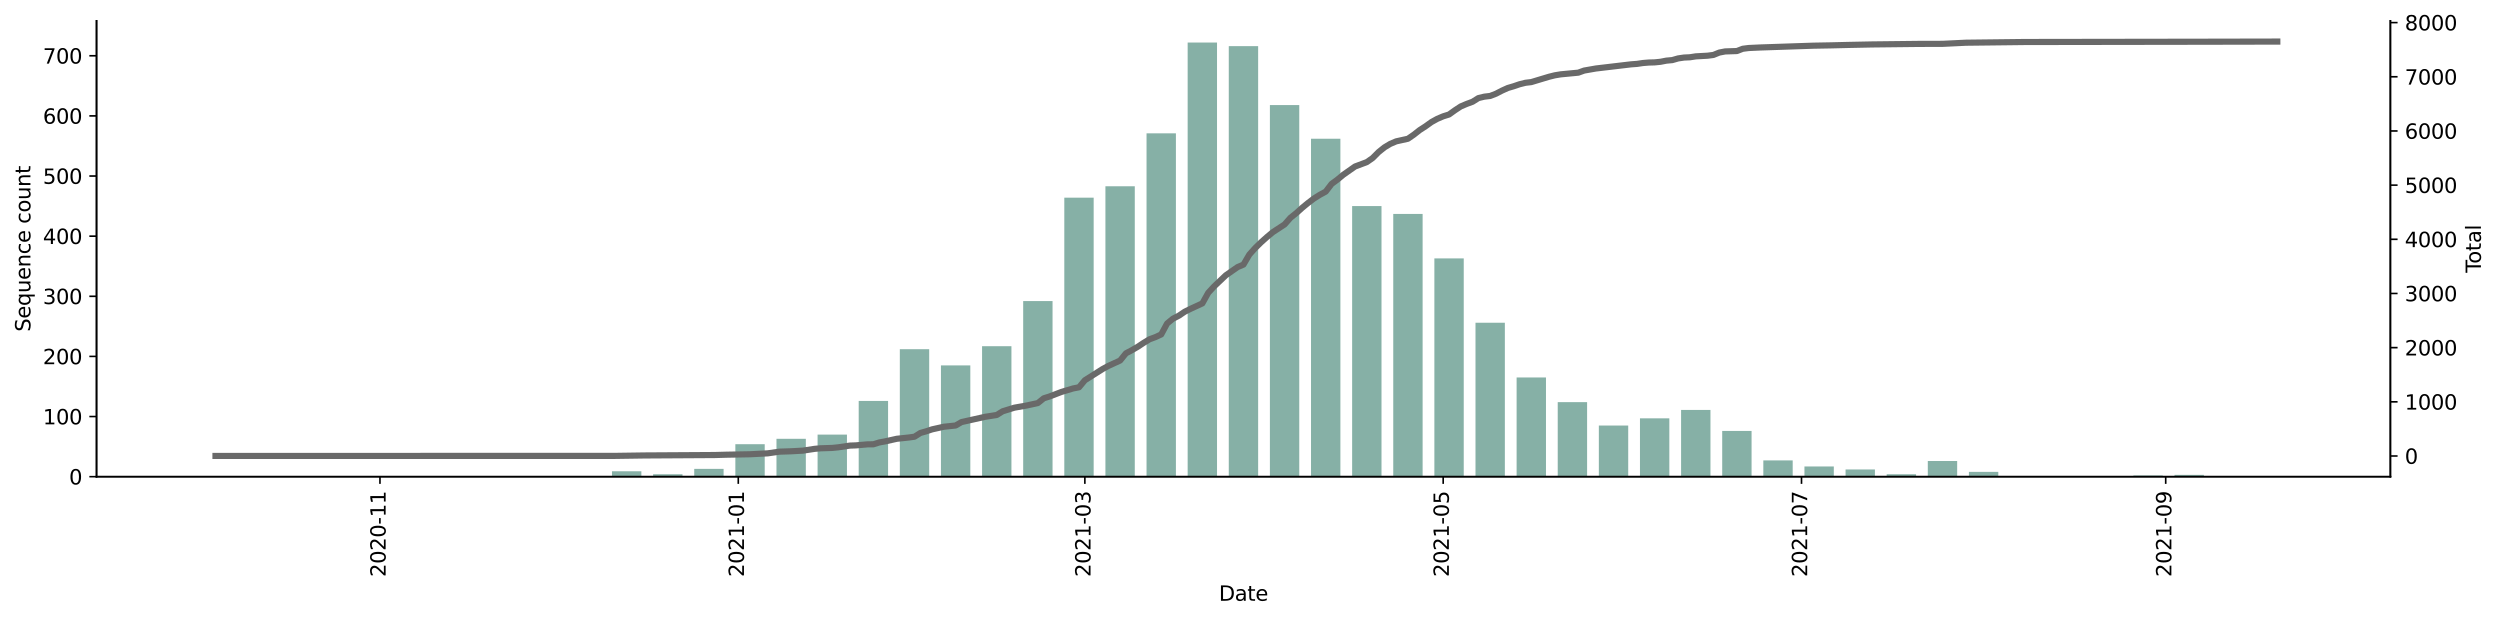 <?xml version="1.0" encoding="utf-8" standalone="no"?>
<!DOCTYPE svg PUBLIC "-//W3C//DTD SVG 1.1//EN"
  "http://www.w3.org/Graphics/SVG/1.1/DTD/svg11.dtd">
<svg height="301.565pt" version="1.1" viewBox="0 0 1216.294 301.565" width="1216.294pt" xmlns="http://www.w3.org/2000/svg" xmlns:xlink="http://www.w3.org/1999/xlink">
 <defs>
  <style type="text/css">*{stroke-linecap:butt;stroke-linejoin:round;}</style>
 </defs>
 <g id="figure_1">
  <g id="patch_1">
   <path d="M 0 301.565 
L 1216.294 301.565 
L 1216.294 0 
L 0 0 
z
" style="fill:#ffffff;"/>
  </g>
  <g id="axes_1">
   <g id="patch_2">
    <path d="M 46.966 231.904 
L 1162.966 231.904 
L 1162.966 10.144 
L 46.966 10.144 
z
" style="fill:#ffffff;"/>
   </g>
   <g id="patch_3">
    <path clip-path="url(#p1c024d4b61)" d="M 97.693 231.904 
L 111.982 231.904 
L 111.982 231.611 
L 97.693 231.611 
z
" style="fill:#86b0a6;"/>
   </g>
   <g id="patch_4">
    <path clip-path="url(#p1c024d4b61)" d="M 277.739 231.904 
L 292.028 231.904 
L 292.028 231.611 
L 277.739 231.611 
z
" style="fill:#86b0a6;"/>
   </g>
   <g id="patch_5">
    <path clip-path="url(#p1c024d4b61)" d="M 297.744 231.904 
L 312.033 231.904 
L 312.033 229.271 
L 297.744 229.271 
z
" style="fill:#86b0a6;"/>
   </g>
   <g id="patch_6">
    <path clip-path="url(#p1c024d4b61)" d="M 317.749 231.904 
L 332.039 231.904 
L 332.039 230.734 
L 317.749 230.734 
z
" style="fill:#86b0a6;"/>
   </g>
   <g id="patch_7">
    <path clip-path="url(#p1c024d4b61)" d="M 337.754 231.904 
L 352.044 231.904 
L 352.044 228.101 
L 337.754 228.101 
z
" style="fill:#86b0a6;"/>
   </g>
   <g id="patch_8">
    <path clip-path="url(#p1c024d4b61)" d="M 357.759 231.904 
L 372.049 231.904 
L 372.049 216.108 
L 357.759 216.108 
z
" style="fill:#86b0a6;"/>
   </g>
   <g id="patch_9">
    <path clip-path="url(#p1c024d4b61)" d="M 377.765 231.904 
L 392.054 231.904 
L 392.054 213.475 
L 377.765 213.475 
z
" style="fill:#86b0a6;"/>
   </g>
   <g id="patch_10">
    <path clip-path="url(#p1c024d4b61)" d="M 397.77 231.904 
L 412.059 231.904 
L 412.059 211.428 
L 397.77 211.428 
z
" style="fill:#86b0a6;"/>
   </g>
   <g id="patch_11">
    <path clip-path="url(#p1c024d4b61)" d="M 417.775 231.904 
L 432.064 231.904 
L 432.064 195.046 
L 417.775 195.046 
z
" style="fill:#86b0a6;"/>
   </g>
   <g id="patch_12">
    <path clip-path="url(#p1c024d4b61)" d="M 437.78 231.904 
L 452.069 231.904 
L 452.069 169.89 
L 437.78 169.89 
z
" style="fill:#86b0a6;"/>
   </g>
   <g id="patch_13">
    <path clip-path="url(#p1c024d4b61)" d="M 457.785 231.904 
L 472.074 231.904 
L 472.074 177.788 
L 457.785 177.788 
z
" style="fill:#86b0a6;"/>
   </g>
   <g id="patch_14">
    <path clip-path="url(#p1c024d4b61)" d="M 477.79 231.904 
L 492.08 231.904 
L 492.08 168.427 
L 477.79 168.427 
z
" style="fill:#86b0a6;"/>
   </g>
   <g id="patch_15">
    <path clip-path="url(#p1c024d4b61)" d="M 497.795 231.904 
L 512.085 231.904 
L 512.085 146.488 
L 497.795 146.488 
z
" style="fill:#86b0a6;"/>
   </g>
   <g id="patch_16">
    <path clip-path="url(#p1c024d4b61)" d="M 517.8 231.904 
L 532.09 231.904 
L 532.09 96.174 
L 517.8 96.174 
z
" style="fill:#86b0a6;"/>
   </g>
   <g id="patch_17">
    <path clip-path="url(#p1c024d4b61)" d="M 537.806 231.904 
L 552.095 231.904 
L 552.095 90.616 
L 537.806 90.616 
z
" style="fill:#86b0a6;"/>
   </g>
   <g id="patch_18">
    <path clip-path="url(#p1c024d4b61)" d="M 557.811 231.904 
L 572.1 231.904 
L 572.1 64.875 
L 557.811 64.875 
z
" style="fill:#86b0a6;"/>
   </g>
   <g id="patch_19">
    <path clip-path="url(#p1c024d4b61)" d="M 577.816 231.904 
L 592.105 231.904 
L 592.105 20.704 
L 577.816 20.704 
z
" style="fill:#86b0a6;"/>
   </g>
   <g id="patch_20">
    <path clip-path="url(#p1c024d4b61)" d="M 597.821 231.904 
L 612.11 231.904 
L 612.11 22.459 
L 597.821 22.459 
z
" style="fill:#86b0a6;"/>
   </g>
   <g id="patch_21">
    <path clip-path="url(#p1c024d4b61)" d="M 617.826 231.904 
L 632.115 231.904 
L 632.115 51.126 
L 617.826 51.126 
z
" style="fill:#86b0a6;"/>
   </g>
   <g id="patch_22">
    <path clip-path="url(#p1c024d4b61)" d="M 637.831 231.904 
L 652.121 231.904 
L 652.121 67.507 
L 637.831 67.507 
z
" style="fill:#86b0a6;"/>
   </g>
   <g id="patch_23">
    <path clip-path="url(#p1c024d4b61)" d="M 657.836 231.904 
L 672.126 231.904 
L 672.126 100.27 
L 657.836 100.27 
z
" style="fill:#86b0a6;"/>
   </g>
   <g id="patch_24">
    <path clip-path="url(#p1c024d4b61)" d="M 677.841 231.904 
L 692.131 231.904 
L 692.131 104.072 
L 677.841 104.072 
z
" style="fill:#86b0a6;"/>
   </g>
   <g id="patch_25">
    <path clip-path="url(#p1c024d4b61)" d="M 697.847 231.904 
L 712.136 231.904 
L 712.136 125.719 
L 697.847 125.719 
z
" style="fill:#86b0a6;"/>
   </g>
   <g id="patch_26">
    <path clip-path="url(#p1c024d4b61)" d="M 717.852 231.904 
L 732.141 231.904 
L 732.141 157.019 
L 717.852 157.019 
z
" style="fill:#86b0a6;"/>
   </g>
   <g id="patch_27">
    <path clip-path="url(#p1c024d4b61)" d="M 737.857 231.904 
L 752.146 231.904 
L 752.146 183.638 
L 737.857 183.638 
z
" style="fill:#86b0a6;"/>
   </g>
   <g id="patch_28">
    <path clip-path="url(#p1c024d4b61)" d="M 757.862 231.904 
L 772.151 231.904 
L 772.151 195.631 
L 757.862 195.631 
z
" style="fill:#86b0a6;"/>
   </g>
   <g id="patch_29">
    <path clip-path="url(#p1c024d4b61)" d="M 777.867 231.904 
L 792.156 231.904 
L 792.156 207.04 
L 777.867 207.04 
z
" style="fill:#86b0a6;"/>
   </g>
   <g id="patch_30">
    <path clip-path="url(#p1c024d4b61)" d="M 797.872 231.904 
L 812.162 231.904 
L 812.162 203.529 
L 797.872 203.529 
z
" style="fill:#86b0a6;"/>
   </g>
   <g id="patch_31">
    <path clip-path="url(#p1c024d4b61)" d="M 817.877 231.904 
L 832.167 231.904 
L 832.167 199.434 
L 817.877 199.434 
z
" style="fill:#86b0a6;"/>
   </g>
   <g id="patch_32">
    <path clip-path="url(#p1c024d4b61)" d="M 837.882 231.904 
L 852.172 231.904 
L 852.172 209.672 
L 837.882 209.672 
z
" style="fill:#86b0a6;"/>
   </g>
   <g id="patch_33">
    <path clip-path="url(#p1c024d4b61)" d="M 857.888 231.904 
L 872.177 231.904 
L 872.177 224.006 
L 857.888 224.006 
z
" style="fill:#86b0a6;"/>
   </g>
   <g id="patch_34">
    <path clip-path="url(#p1c024d4b61)" d="M 877.893 231.904 
L 892.182 231.904 
L 892.182 226.931 
L 877.893 226.931 
z
" style="fill:#86b0a6;"/>
   </g>
   <g id="patch_35">
    <path clip-path="url(#p1c024d4b61)" d="M 897.898 231.904 
L 912.187 231.904 
L 912.187 228.394 
L 897.898 228.394 
z
" style="fill:#86b0a6;"/>
   </g>
   <g id="patch_36">
    <path clip-path="url(#p1c024d4b61)" d="M 917.903 231.904 
L 932.192 231.904 
L 932.192 230.734 
L 917.903 230.734 
z
" style="fill:#86b0a6;"/>
   </g>
   <g id="patch_37">
    <path clip-path="url(#p1c024d4b61)" d="M 937.908 231.904 
L 952.197 231.904 
L 952.197 224.298 
L 937.908 224.298 
z
" style="fill:#86b0a6;"/>
   </g>
   <g id="patch_38">
    <path clip-path="url(#p1c024d4b61)" d="M 957.913 231.904 
L 972.203 231.904 
L 972.203 229.564 
L 957.913 229.564 
z
" style="fill:#86b0a6;"/>
   </g>
   <g id="patch_39">
    <path clip-path="url(#p1c024d4b61)" d="M 977.918 231.904 
L 992.208 231.904 
L 992.208 231.611 
L 977.918 231.611 
z
" style="fill:#86b0a6;"/>
   </g>
   <g id="patch_40">
    <path clip-path="url(#p1c024d4b61)" d="M 1017.928 231.904 
L 1032.218 231.904 
L 1032.218 231.611 
L 1017.928 231.611 
z
" style="fill:#86b0a6;"/>
   </g>
   <g id="patch_41">
    <path clip-path="url(#p1c024d4b61)" d="M 1037.934 231.904 
L 1052.223 231.904 
L 1052.223 231.319 
L 1037.934 231.319 
z
" style="fill:#86b0a6;"/>
   </g>
   <g id="patch_42">
    <path clip-path="url(#p1c024d4b61)" d="M 1057.939 231.904 
L 1072.228 231.904 
L 1072.228 231.026 
L 1057.939 231.026 
z
" style="fill:#86b0a6;"/>
   </g>
   <g id="patch_43">
    <path clip-path="url(#p1c024d4b61)" d="M 1077.944 231.904 
L 1092.233 231.904 
L 1092.233 231.611 
L 1077.944 231.611 
z
" style="fill:#86b0a6;"/>
   </g>
   <g id="patch_44">
    <path clip-path="url(#p1c024d4b61)" d="M 1097.949 231.904 
L 1112.238 231.904 
L 1112.238 231.611 
L 1097.949 231.611 
z
" style="fill:#86b0a6;"/>
   </g>
   <g id="matplotlib.axis_1">
    <g id="xtick_1">
     <g id="line2d_1">
      <defs>
       <path d="M 0 0 
L 0 3.5 
" id="mcf0c56f269" style="stroke:#000000;stroke-width:0.8;"/>
      </defs>
      <g>
       <use style="stroke:#000000;stroke-width:0.8;" x="184.858" xlink:href="#mcf0c56f269" y="231.904"/>
      </g>
     </g>
     <g id="text_1">
      <!-- 2020-11 -->
      <g transform="translate(187.617 280.687)rotate(-90)scale(0.1 -0.1)">
       <defs>
        <path d="M 1228 531 
L 3431 531 
L 3431 0 
L 469 0 
L 469 531 
Q 828 903 1448 1529 
Q 2069 2156 2228 2338 
Q 2531 2678 2651 2914 
Q 2772 3150 2772 3378 
Q 2772 3750 2511 3984 
Q 2250 4219 1831 4219 
Q 1534 4219 1204 4116 
Q 875 4013 500 3803 
L 500 4441 
Q 881 4594 1212 4672 
Q 1544 4750 1819 4750 
Q 2544 4750 2975 4387 
Q 3406 4025 3406 3419 
Q 3406 3131 3298 2873 
Q 3191 2616 2906 2266 
Q 2828 2175 2409 1742 
Q 1991 1309 1228 531 
z
" id="DejaVuSans-32" transform="scale(0.016)"/>
        <path d="M 2034 4250 
Q 1547 4250 1301 3770 
Q 1056 3291 1056 2328 
Q 1056 1369 1301 889 
Q 1547 409 2034 409 
Q 2525 409 2770 889 
Q 3016 1369 3016 2328 
Q 3016 3291 2770 3770 
Q 2525 4250 2034 4250 
z
M 2034 4750 
Q 2819 4750 3233 4129 
Q 3647 3509 3647 2328 
Q 3647 1150 3233 529 
Q 2819 -91 2034 -91 
Q 1250 -91 836 529 
Q 422 1150 422 2328 
Q 422 3509 836 4129 
Q 1250 4750 2034 4750 
z
" id="DejaVuSans-30" transform="scale(0.016)"/>
        <path d="M 313 2009 
L 1997 2009 
L 1997 1497 
L 313 1497 
L 313 2009 
z
" id="DejaVuSans-2d" transform="scale(0.016)"/>
        <path d="M 794 531 
L 1825 531 
L 1825 4091 
L 703 3866 
L 703 4441 
L 1819 4666 
L 2450 4666 
L 2450 531 
L 3481 531 
L 3481 0 
L 794 0 
L 794 531 
z
" id="DejaVuSans-31" transform="scale(0.016)"/>
       </defs>
       <use xlink:href="#DejaVuSans-32"/>
       <use x="63.623" xlink:href="#DejaVuSans-30"/>
       <use x="127.246" xlink:href="#DejaVuSans-32"/>
       <use x="190.869" xlink:href="#DejaVuSans-30"/>
       <use x="254.492" xlink:href="#DejaVuSans-2d"/>
       <use x="290.576" xlink:href="#DejaVuSans-31"/>
       <use x="354.199" xlink:href="#DejaVuSans-31"/>
      </g>
     </g>
    </g>
    <g id="xtick_2">
     <g id="line2d_2">
      <g>
       <use style="stroke:#000000;stroke-width:0.8;" x="359.188" xlink:href="#mcf0c56f269" y="231.904"/>
      </g>
     </g>
     <g id="text_2">
      <!-- 2021-01 -->
      <g transform="translate(361.948 280.687)rotate(-90)scale(0.1 -0.1)">
       <use xlink:href="#DejaVuSans-32"/>
       <use x="63.623" xlink:href="#DejaVuSans-30"/>
       <use x="127.246" xlink:href="#DejaVuSans-32"/>
       <use x="190.869" xlink:href="#DejaVuSans-31"/>
       <use x="254.492" xlink:href="#DejaVuSans-2d"/>
       <use x="290.576" xlink:href="#DejaVuSans-30"/>
       <use x="354.199" xlink:href="#DejaVuSans-31"/>
      </g>
     </g>
    </g>
    <g id="xtick_3">
     <g id="line2d_3">
      <g>
       <use style="stroke:#000000;stroke-width:0.8;" x="527.803" xlink:href="#mcf0c56f269" y="231.904"/>
      </g>
     </g>
     <g id="text_3">
      <!-- 2021-03 -->
      <g transform="translate(530.562 280.687)rotate(-90)scale(0.1 -0.1)">
       <defs>
        <path d="M 2597 2516 
Q 3050 2419 3304 2112 
Q 3559 1806 3559 1356 
Q 3559 666 3084 287 
Q 2609 -91 1734 -91 
Q 1441 -91 1130 -33 
Q 819 25 488 141 
L 488 750 
Q 750 597 1062 519 
Q 1375 441 1716 441 
Q 2309 441 2620 675 
Q 2931 909 2931 1356 
Q 2931 1769 2642 2001 
Q 2353 2234 1838 2234 
L 1294 2234 
L 1294 2753 
L 1863 2753 
Q 2328 2753 2575 2939 
Q 2822 3125 2822 3475 
Q 2822 3834 2567 4026 
Q 2313 4219 1838 4219 
Q 1578 4219 1281 4162 
Q 984 4106 628 3988 
L 628 4550 
Q 988 4650 1302 4700 
Q 1616 4750 1894 4750 
Q 2613 4750 3031 4423 
Q 3450 4097 3450 3541 
Q 3450 3153 3228 2886 
Q 3006 2619 2597 2516 
z
" id="DejaVuSans-33" transform="scale(0.016)"/>
       </defs>
       <use xlink:href="#DejaVuSans-32"/>
       <use x="63.623" xlink:href="#DejaVuSans-30"/>
       <use x="127.246" xlink:href="#DejaVuSans-32"/>
       <use x="190.869" xlink:href="#DejaVuSans-31"/>
       <use x="254.492" xlink:href="#DejaVuSans-2d"/>
       <use x="290.576" xlink:href="#DejaVuSans-30"/>
       <use x="354.199" xlink:href="#DejaVuSans-33"/>
      </g>
     </g>
    </g>
    <g id="xtick_4">
     <g id="line2d_4">
      <g>
       <use style="stroke:#000000;stroke-width:0.8;" x="702.133" xlink:href="#mcf0c56f269" y="231.904"/>
      </g>
     </g>
     <g id="text_4">
      <!-- 2021-05 -->
      <g transform="translate(704.893 280.687)rotate(-90)scale(0.1 -0.1)">
       <defs>
        <path d="M 691 4666 
L 3169 4666 
L 3169 4134 
L 1269 4134 
L 1269 2991 
Q 1406 3038 1543 3061 
Q 1681 3084 1819 3084 
Q 2600 3084 3056 2656 
Q 3513 2228 3513 1497 
Q 3513 744 3044 326 
Q 2575 -91 1722 -91 
Q 1428 -91 1123 -41 
Q 819 9 494 109 
L 494 744 
Q 775 591 1075 516 
Q 1375 441 1709 441 
Q 2250 441 2565 725 
Q 2881 1009 2881 1497 
Q 2881 1984 2565 2268 
Q 2250 2553 1709 2553 
Q 1456 2553 1204 2497 
Q 953 2441 691 2322 
L 691 4666 
z
" id="DejaVuSans-35" transform="scale(0.016)"/>
       </defs>
       <use xlink:href="#DejaVuSans-32"/>
       <use x="63.623" xlink:href="#DejaVuSans-30"/>
       <use x="127.246" xlink:href="#DejaVuSans-32"/>
       <use x="190.869" xlink:href="#DejaVuSans-31"/>
       <use x="254.492" xlink:href="#DejaVuSans-2d"/>
       <use x="290.576" xlink:href="#DejaVuSans-30"/>
       <use x="354.199" xlink:href="#DejaVuSans-35"/>
      </g>
     </g>
    </g>
    <g id="xtick_5">
     <g id="line2d_5">
      <g>
       <use style="stroke:#000000;stroke-width:0.8;" x="876.464" xlink:href="#mcf0c56f269" y="231.904"/>
      </g>
     </g>
     <g id="text_5">
      <!-- 2021-07 -->
      <g transform="translate(879.223 280.687)rotate(-90)scale(0.1 -0.1)">
       <defs>
        <path d="M 525 4666 
L 3525 4666 
L 3525 4397 
L 1831 0 
L 1172 0 
L 2766 4134 
L 525 4134 
L 525 4666 
z
" id="DejaVuSans-37" transform="scale(0.016)"/>
       </defs>
       <use xlink:href="#DejaVuSans-32"/>
       <use x="63.623" xlink:href="#DejaVuSans-30"/>
       <use x="127.246" xlink:href="#DejaVuSans-32"/>
       <use x="190.869" xlink:href="#DejaVuSans-31"/>
       <use x="254.492" xlink:href="#DejaVuSans-2d"/>
       <use x="290.576" xlink:href="#DejaVuSans-30"/>
       <use x="354.199" xlink:href="#DejaVuSans-37"/>
      </g>
     </g>
    </g>
    <g id="xtick_6">
     <g id="line2d_6">
      <g>
       <use style="stroke:#000000;stroke-width:0.8;" x="1053.652" xlink:href="#mcf0c56f269" y="231.904"/>
      </g>
     </g>
     <g id="text_6">
      <!-- 2021-09 -->
      <g transform="translate(1056.411 280.687)rotate(-90)scale(0.1 -0.1)">
       <defs>
        <path d="M 703 97 
L 703 672 
Q 941 559 1184 500 
Q 1428 441 1663 441 
Q 2288 441 2617 861 
Q 2947 1281 2994 2138 
Q 2813 1869 2534 1725 
Q 2256 1581 1919 1581 
Q 1219 1581 811 2004 
Q 403 2428 403 3163 
Q 403 3881 828 4315 
Q 1253 4750 1959 4750 
Q 2769 4750 3195 4129 
Q 3622 3509 3622 2328 
Q 3622 1225 3098 567 
Q 2575 -91 1691 -91 
Q 1453 -91 1209 -44 
Q 966 3 703 97 
z
M 1959 2075 
Q 2384 2075 2632 2365 
Q 2881 2656 2881 3163 
Q 2881 3666 2632 3958 
Q 2384 4250 1959 4250 
Q 1534 4250 1286 3958 
Q 1038 3666 1038 3163 
Q 1038 2656 1286 2365 
Q 1534 2075 1959 2075 
z
" id="DejaVuSans-39" transform="scale(0.016)"/>
       </defs>
       <use xlink:href="#DejaVuSans-32"/>
       <use x="63.623" xlink:href="#DejaVuSans-30"/>
       <use x="127.246" xlink:href="#DejaVuSans-32"/>
       <use x="190.869" xlink:href="#DejaVuSans-31"/>
       <use x="254.492" xlink:href="#DejaVuSans-2d"/>
       <use x="290.576" xlink:href="#DejaVuSans-30"/>
       <use x="354.199" xlink:href="#DejaVuSans-39"/>
      </g>
     </g>
    </g>
    <g id="text_7">
     <!-- Date -->
     <g transform="translate(593.015 292.285)scale(0.1 -0.1)">
      <defs>
       <path d="M 1259 4147 
L 1259 519 
L 2022 519 
Q 2988 519 3436 956 
Q 3884 1394 3884 2338 
Q 3884 3275 3436 3711 
Q 2988 4147 2022 4147 
L 1259 4147 
z
M 628 4666 
L 1925 4666 
Q 3281 4666 3915 4102 
Q 4550 3538 4550 2338 
Q 4550 1131 3912 565 
Q 3275 0 1925 0 
L 628 0 
L 628 4666 
z
" id="DejaVuSans-44" transform="scale(0.016)"/>
       <path d="M 2194 1759 
Q 1497 1759 1228 1600 
Q 959 1441 959 1056 
Q 959 750 1161 570 
Q 1363 391 1709 391 
Q 2188 391 2477 730 
Q 2766 1069 2766 1631 
L 2766 1759 
L 2194 1759 
z
M 3341 1997 
L 3341 0 
L 2766 0 
L 2766 531 
Q 2569 213 2275 61 
Q 1981 -91 1556 -91 
Q 1019 -91 701 211 
Q 384 513 384 1019 
Q 384 1609 779 1909 
Q 1175 2209 1959 2209 
L 2766 2209 
L 2766 2266 
Q 2766 2663 2505 2880 
Q 2244 3097 1772 3097 
Q 1472 3097 1187 3025 
Q 903 2953 641 2809 
L 641 3341 
Q 956 3463 1253 3523 
Q 1550 3584 1831 3584 
Q 2591 3584 2966 3190 
Q 3341 2797 3341 1997 
z
" id="DejaVuSans-61" transform="scale(0.016)"/>
       <path d="M 1172 4494 
L 1172 3500 
L 2356 3500 
L 2356 3053 
L 1172 3053 
L 1172 1153 
Q 1172 725 1289 603 
Q 1406 481 1766 481 
L 2356 481 
L 2356 0 
L 1766 0 
Q 1100 0 847 248 
Q 594 497 594 1153 
L 594 3053 
L 172 3053 
L 172 3500 
L 594 3500 
L 594 4494 
L 1172 4494 
z
" id="DejaVuSans-74" transform="scale(0.016)"/>
       <path d="M 3597 1894 
L 3597 1613 
L 953 1613 
Q 991 1019 1311 708 
Q 1631 397 2203 397 
Q 2534 397 2845 478 
Q 3156 559 3463 722 
L 3463 178 
Q 3153 47 2828 -22 
Q 2503 -91 2169 -91 
Q 1331 -91 842 396 
Q 353 884 353 1716 
Q 353 2575 817 3079 
Q 1281 3584 2069 3584 
Q 2775 3584 3186 3129 
Q 3597 2675 3597 1894 
z
M 3022 2063 
Q 3016 2534 2758 2815 
Q 2500 3097 2075 3097 
Q 1594 3097 1305 2825 
Q 1016 2553 972 2059 
L 3022 2063 
z
" id="DejaVuSans-65" transform="scale(0.016)"/>
      </defs>
      <use xlink:href="#DejaVuSans-44"/>
      <use x="77.002" xlink:href="#DejaVuSans-61"/>
      <use x="138.281" xlink:href="#DejaVuSans-74"/>
      <use x="177.49" xlink:href="#DejaVuSans-65"/>
     </g>
    </g>
   </g>
   <g id="matplotlib.axis_2">
    <g id="ytick_1">
     <g id="line2d_7">
      <defs>
       <path d="M 0 0 
L -3.5 0 
" id="mf2e2e2ed86" style="stroke:#000000;stroke-width:0.8;"/>
      </defs>
      <g>
       <use style="stroke:#000000;stroke-width:0.8;" x="46.966" xlink:href="#mf2e2e2ed86" y="231.904"/>
      </g>
     </g>
     <g id="text_8">
      <!-- 0 -->
      <g transform="translate(33.603 235.703)scale(0.1 -0.1)">
       <use xlink:href="#DejaVuSans-30"/>
      </g>
     </g>
    </g>
    <g id="ytick_2">
     <g id="line2d_8">
      <g>
       <use style="stroke:#000000;stroke-width:0.8;" x="46.966" xlink:href="#mf2e2e2ed86" y="202.652"/>
      </g>
     </g>
     <g id="text_9">
      <!-- 100 -->
      <g transform="translate(20.878 206.451)scale(0.1 -0.1)">
       <use xlink:href="#DejaVuSans-31"/>
       <use x="63.623" xlink:href="#DejaVuSans-30"/>
       <use x="127.246" xlink:href="#DejaVuSans-30"/>
      </g>
     </g>
    </g>
    <g id="ytick_3">
     <g id="line2d_9">
      <g>
       <use style="stroke:#000000;stroke-width:0.8;" x="46.966" xlink:href="#mf2e2e2ed86" y="173.4"/>
      </g>
     </g>
     <g id="text_10">
      <!-- 200 -->
      <g transform="translate(20.878 177.199)scale(0.1 -0.1)">
       <use xlink:href="#DejaVuSans-32"/>
       <use x="63.623" xlink:href="#DejaVuSans-30"/>
       <use x="127.246" xlink:href="#DejaVuSans-30"/>
      </g>
     </g>
    </g>
    <g id="ytick_4">
     <g id="line2d_10">
      <g>
       <use style="stroke:#000000;stroke-width:0.8;" x="46.966" xlink:href="#mf2e2e2ed86" y="144.148"/>
      </g>
     </g>
     <g id="text_11">
      <!-- 300 -->
      <g transform="translate(20.878 147.947)scale(0.1 -0.1)">
       <use xlink:href="#DejaVuSans-33"/>
       <use x="63.623" xlink:href="#DejaVuSans-30"/>
       <use x="127.246" xlink:href="#DejaVuSans-30"/>
      </g>
     </g>
    </g>
    <g id="ytick_5">
     <g id="line2d_11">
      <g>
       <use style="stroke:#000000;stroke-width:0.8;" x="46.966" xlink:href="#mf2e2e2ed86" y="114.896"/>
      </g>
     </g>
     <g id="text_12">
      <!-- 400 -->
      <g transform="translate(20.878 118.695)scale(0.1 -0.1)">
       <defs>
        <path d="M 2419 4116 
L 825 1625 
L 2419 1625 
L 2419 4116 
z
M 2253 4666 
L 3047 4666 
L 3047 1625 
L 3713 1625 
L 3713 1100 
L 3047 1100 
L 3047 0 
L 2419 0 
L 2419 1100 
L 313 1100 
L 313 1709 
L 2253 4666 
z
" id="DejaVuSans-34" transform="scale(0.016)"/>
       </defs>
       <use xlink:href="#DejaVuSans-34"/>
       <use x="63.623" xlink:href="#DejaVuSans-30"/>
       <use x="127.246" xlink:href="#DejaVuSans-30"/>
      </g>
     </g>
    </g>
    <g id="ytick_6">
     <g id="line2d_12">
      <g>
       <use style="stroke:#000000;stroke-width:0.8;" x="46.966" xlink:href="#mf2e2e2ed86" y="85.644"/>
      </g>
     </g>
     <g id="text_13">
      <!-- 500 -->
      <g transform="translate(20.878 89.443)scale(0.1 -0.1)">
       <use xlink:href="#DejaVuSans-35"/>
       <use x="63.623" xlink:href="#DejaVuSans-30"/>
       <use x="127.246" xlink:href="#DejaVuSans-30"/>
      </g>
     </g>
    </g>
    <g id="ytick_7">
     <g id="line2d_13">
      <g>
       <use style="stroke:#000000;stroke-width:0.8;" x="46.966" xlink:href="#mf2e2e2ed86" y="56.391"/>
      </g>
     </g>
     <g id="text_14">
      <!-- 600 -->
      <g transform="translate(20.878 60.191)scale(0.1 -0.1)">
       <defs>
        <path d="M 2113 2584 
Q 1688 2584 1439 2293 
Q 1191 2003 1191 1497 
Q 1191 994 1439 701 
Q 1688 409 2113 409 
Q 2538 409 2786 701 
Q 3034 994 3034 1497 
Q 3034 2003 2786 2293 
Q 2538 2584 2113 2584 
z
M 3366 4563 
L 3366 3988 
Q 3128 4100 2886 4159 
Q 2644 4219 2406 4219 
Q 1781 4219 1451 3797 
Q 1122 3375 1075 2522 
Q 1259 2794 1537 2939 
Q 1816 3084 2150 3084 
Q 2853 3084 3261 2657 
Q 3669 2231 3669 1497 
Q 3669 778 3244 343 
Q 2819 -91 2113 -91 
Q 1303 -91 875 529 
Q 447 1150 447 2328 
Q 447 3434 972 4092 
Q 1497 4750 2381 4750 
Q 2619 4750 2861 4703 
Q 3103 4656 3366 4563 
z
" id="DejaVuSans-36" transform="scale(0.016)"/>
       </defs>
       <use xlink:href="#DejaVuSans-36"/>
       <use x="63.623" xlink:href="#DejaVuSans-30"/>
       <use x="127.246" xlink:href="#DejaVuSans-30"/>
      </g>
     </g>
    </g>
    <g id="ytick_8">
     <g id="line2d_14">
      <g>
       <use style="stroke:#000000;stroke-width:0.8;" x="46.966" xlink:href="#mf2e2e2ed86" y="27.139"/>
      </g>
     </g>
     <g id="text_15">
      <!-- 700 -->
      <g transform="translate(20.878 30.939)scale(0.1 -0.1)">
       <use xlink:href="#DejaVuSans-37"/>
       <use x="63.623" xlink:href="#DejaVuSans-30"/>
       <use x="127.246" xlink:href="#DejaVuSans-30"/>
      </g>
     </g>
    </g>
    <g id="text_16">
     <!-- Sequence count -->
     <g transform="translate(14.798 161.384)rotate(-90)scale(0.1 -0.1)">
      <defs>
       <path d="M 3425 4513 
L 3425 3897 
Q 3066 4069 2747 4153 
Q 2428 4238 2131 4238 
Q 1616 4238 1336 4038 
Q 1056 3838 1056 3469 
Q 1056 3159 1242 3001 
Q 1428 2844 1947 2747 
L 2328 2669 
Q 3034 2534 3370 2195 
Q 3706 1856 3706 1288 
Q 3706 609 3251 259 
Q 2797 -91 1919 -91 
Q 1588 -91 1214 -16 
Q 841 59 441 206 
L 441 856 
Q 825 641 1194 531 
Q 1563 422 1919 422 
Q 2459 422 2753 634 
Q 3047 847 3047 1241 
Q 3047 1584 2836 1778 
Q 2625 1972 2144 2069 
L 1759 2144 
Q 1053 2284 737 2584 
Q 422 2884 422 3419 
Q 422 4038 858 4394 
Q 1294 4750 2059 4750 
Q 2388 4750 2728 4690 
Q 3069 4631 3425 4513 
z
" id="DejaVuSans-53" transform="scale(0.016)"/>
       <path d="M 947 1747 
Q 947 1113 1208 752 
Q 1469 391 1925 391 
Q 2381 391 2643 752 
Q 2906 1113 2906 1747 
Q 2906 2381 2643 2742 
Q 2381 3103 1925 3103 
Q 1469 3103 1208 2742 
Q 947 2381 947 1747 
z
M 2906 525 
Q 2725 213 2448 61 
Q 2172 -91 1784 -91 
Q 1150 -91 751 415 
Q 353 922 353 1747 
Q 353 2572 751 3078 
Q 1150 3584 1784 3584 
Q 2172 3584 2448 3432 
Q 2725 3281 2906 2969 
L 2906 3500 
L 3481 3500 
L 3481 -1331 
L 2906 -1331 
L 2906 525 
z
" id="DejaVuSans-71" transform="scale(0.016)"/>
       <path d="M 544 1381 
L 544 3500 
L 1119 3500 
L 1119 1403 
Q 1119 906 1312 657 
Q 1506 409 1894 409 
Q 2359 409 2629 706 
Q 2900 1003 2900 1516 
L 2900 3500 
L 3475 3500 
L 3475 0 
L 2900 0 
L 2900 538 
Q 2691 219 2414 64 
Q 2138 -91 1772 -91 
Q 1169 -91 856 284 
Q 544 659 544 1381 
z
M 1991 3584 
L 1991 3584 
z
" id="DejaVuSans-75" transform="scale(0.016)"/>
       <path d="M 3513 2113 
L 3513 0 
L 2938 0 
L 2938 2094 
Q 2938 2591 2744 2837 
Q 2550 3084 2163 3084 
Q 1697 3084 1428 2787 
Q 1159 2491 1159 1978 
L 1159 0 
L 581 0 
L 581 3500 
L 1159 3500 
L 1159 2956 
Q 1366 3272 1645 3428 
Q 1925 3584 2291 3584 
Q 2894 3584 3203 3211 
Q 3513 2838 3513 2113 
z
" id="DejaVuSans-6e" transform="scale(0.016)"/>
       <path d="M 3122 3366 
L 3122 2828 
Q 2878 2963 2633 3030 
Q 2388 3097 2138 3097 
Q 1578 3097 1268 2742 
Q 959 2388 959 1747 
Q 959 1106 1268 751 
Q 1578 397 2138 397 
Q 2388 397 2633 464 
Q 2878 531 3122 666 
L 3122 134 
Q 2881 22 2623 -34 
Q 2366 -91 2075 -91 
Q 1284 -91 818 406 
Q 353 903 353 1747 
Q 353 2603 823 3093 
Q 1294 3584 2113 3584 
Q 2378 3584 2631 3529 
Q 2884 3475 3122 3366 
z
" id="DejaVuSans-63" transform="scale(0.016)"/>
       <path id="DejaVuSans-20" transform="scale(0.016)"/>
       <path d="M 1959 3097 
Q 1497 3097 1228 2736 
Q 959 2375 959 1747 
Q 959 1119 1226 758 
Q 1494 397 1959 397 
Q 2419 397 2687 759 
Q 2956 1122 2956 1747 
Q 2956 2369 2687 2733 
Q 2419 3097 1959 3097 
z
M 1959 3584 
Q 2709 3584 3137 3096 
Q 3566 2609 3566 1747 
Q 3566 888 3137 398 
Q 2709 -91 1959 -91 
Q 1206 -91 779 398 
Q 353 888 353 1747 
Q 353 2609 779 3096 
Q 1206 3584 1959 3584 
z
" id="DejaVuSans-6f" transform="scale(0.016)"/>
      </defs>
      <use xlink:href="#DejaVuSans-53"/>
      <use x="63.477" xlink:href="#DejaVuSans-65"/>
      <use x="125" xlink:href="#DejaVuSans-71"/>
      <use x="188.477" xlink:href="#DejaVuSans-75"/>
      <use x="251.855" xlink:href="#DejaVuSans-65"/>
      <use x="313.379" xlink:href="#DejaVuSans-6e"/>
      <use x="376.758" xlink:href="#DejaVuSans-63"/>
      <use x="431.738" xlink:href="#DejaVuSans-65"/>
      <use x="493.262" xlink:href="#DejaVuSans-20"/>
      <use x="525.049" xlink:href="#DejaVuSans-63"/>
      <use x="580.029" xlink:href="#DejaVuSans-6f"/>
      <use x="641.211" xlink:href="#DejaVuSans-75"/>
      <use x="704.59" xlink:href="#DejaVuSans-6e"/>
      <use x="767.969" xlink:href="#DejaVuSans-74"/>
     </g>
    </g>
   </g>
   <g id="patch_45">
    <path d="M 46.966 231.904 
L 46.966 10.144 
" style="fill:none;stroke:#000000;stroke-linecap:square;stroke-linejoin:miter;stroke-width:0.8;"/>
   </g>
   <g id="patch_46">
    <path d="M 1162.966 231.904 
L 1162.966 10.144 
" style="fill:none;stroke:#000000;stroke-linecap:square;stroke-linejoin:miter;stroke-width:0.8;"/>
   </g>
   <g id="patch_47">
    <path d="M 46.966 231.904 
L 1162.966 231.904 
" style="fill:none;stroke:#000000;stroke-linecap:square;stroke-linejoin:miter;stroke-width:0.8;"/>
   </g>
  </g>
  <g id="axes_2">
   <g id="matplotlib.axis_3">
    <g id="ytick_9">
     <g id="line2d_15">
      <defs>
       <path d="M 0 0 
L 3.5 0 
" id="m7493264d53" style="stroke:#000000;stroke-width:0.8;"/>
      </defs>
      <g>
       <use style="stroke:#000000;stroke-width:0.8;" x="1162.966" xlink:href="#m7493264d53" y="221.85"/>
      </g>
     </g>
     <g id="text_17">
      <!-- 0 -->
      <g transform="translate(1169.966 225.65)scale(0.1 -0.1)">
       <use xlink:href="#DejaVuSans-30"/>
      </g>
     </g>
    </g>
    <g id="ytick_10">
     <g id="line2d_16">
      <g>
       <use style="stroke:#000000;stroke-width:0.8;" x="1162.966" xlink:href="#m7493264d53" y="195.494"/>
      </g>
     </g>
     <g id="text_18">
      <!-- 1000 -->
      <g transform="translate(1169.966 199.293)scale(0.1 -0.1)">
       <use xlink:href="#DejaVuSans-31"/>
       <use x="63.623" xlink:href="#DejaVuSans-30"/>
       <use x="127.246" xlink:href="#DejaVuSans-30"/>
       <use x="190.869" xlink:href="#DejaVuSans-30"/>
      </g>
     </g>
    </g>
    <g id="ytick_11">
     <g id="line2d_17">
      <g>
       <use style="stroke:#000000;stroke-width:0.8;" x="1162.966" xlink:href="#m7493264d53" y="169.138"/>
      </g>
     </g>
     <g id="text_19">
      <!-- 2000 -->
      <g transform="translate(1169.966 172.937)scale(0.1 -0.1)">
       <use xlink:href="#DejaVuSans-32"/>
       <use x="63.623" xlink:href="#DejaVuSans-30"/>
       <use x="127.246" xlink:href="#DejaVuSans-30"/>
       <use x="190.869" xlink:href="#DejaVuSans-30"/>
      </g>
     </g>
    </g>
    <g id="ytick_12">
     <g id="line2d_18">
      <g>
       <use style="stroke:#000000;stroke-width:0.8;" x="1162.966" xlink:href="#m7493264d53" y="142.781"/>
      </g>
     </g>
     <g id="text_20">
      <!-- 3000 -->
      <g transform="translate(1169.966 146.58)scale(0.1 -0.1)">
       <use xlink:href="#DejaVuSans-33"/>
       <use x="63.623" xlink:href="#DejaVuSans-30"/>
       <use x="127.246" xlink:href="#DejaVuSans-30"/>
       <use x="190.869" xlink:href="#DejaVuSans-30"/>
      </g>
     </g>
    </g>
    <g id="ytick_13">
     <g id="line2d_19">
      <g>
       <use style="stroke:#000000;stroke-width:0.8;" x="1162.966" xlink:href="#m7493264d53" y="116.425"/>
      </g>
     </g>
     <g id="text_21">
      <!-- 4000 -->
      <g transform="translate(1169.966 120.224)scale(0.1 -0.1)">
       <use xlink:href="#DejaVuSans-34"/>
       <use x="63.623" xlink:href="#DejaVuSans-30"/>
       <use x="127.246" xlink:href="#DejaVuSans-30"/>
       <use x="190.869" xlink:href="#DejaVuSans-30"/>
      </g>
     </g>
    </g>
    <g id="ytick_14">
     <g id="line2d_20">
      <g>
       <use style="stroke:#000000;stroke-width:0.8;" x="1162.966" xlink:href="#m7493264d53" y="90.068"/>
      </g>
     </g>
     <g id="text_22">
      <!-- 5000 -->
      <g transform="translate(1169.966 93.868)scale(0.1 -0.1)">
       <use xlink:href="#DejaVuSans-35"/>
       <use x="63.623" xlink:href="#DejaVuSans-30"/>
       <use x="127.246" xlink:href="#DejaVuSans-30"/>
       <use x="190.869" xlink:href="#DejaVuSans-30"/>
      </g>
     </g>
    </g>
    <g id="ytick_15">
     <g id="line2d_21">
      <g>
       <use style="stroke:#000000;stroke-width:0.8;" x="1162.966" xlink:href="#m7493264d53" y="63.712"/>
      </g>
     </g>
     <g id="text_23">
      <!-- 6000 -->
      <g transform="translate(1169.966 67.511)scale(0.1 -0.1)">
       <use xlink:href="#DejaVuSans-36"/>
       <use x="63.623" xlink:href="#DejaVuSans-30"/>
       <use x="127.246" xlink:href="#DejaVuSans-30"/>
       <use x="190.869" xlink:href="#DejaVuSans-30"/>
      </g>
     </g>
    </g>
    <g id="ytick_16">
     <g id="line2d_22">
      <g>
       <use style="stroke:#000000;stroke-width:0.8;" x="1162.966" xlink:href="#m7493264d53" y="37.356"/>
      </g>
     </g>
     <g id="text_24">
      <!-- 7000 -->
      <g transform="translate(1169.966 41.155)scale(0.1 -0.1)">
       <use xlink:href="#DejaVuSans-37"/>
       <use x="63.623" xlink:href="#DejaVuSans-30"/>
       <use x="127.246" xlink:href="#DejaVuSans-30"/>
       <use x="190.869" xlink:href="#DejaVuSans-30"/>
      </g>
     </g>
    </g>
    <g id="ytick_17">
     <g id="line2d_23">
      <g>
       <use style="stroke:#000000;stroke-width:0.8;" x="1162.966" xlink:href="#m7493264d53" y="10.999"/>
      </g>
     </g>
     <g id="text_25">
      <!-- 8000 -->
      <g transform="translate(1169.966 14.798)scale(0.1 -0.1)">
       <defs>
        <path d="M 2034 2216 
Q 1584 2216 1326 1975 
Q 1069 1734 1069 1313 
Q 1069 891 1326 650 
Q 1584 409 2034 409 
Q 2484 409 2743 651 
Q 3003 894 3003 1313 
Q 3003 1734 2745 1975 
Q 2488 2216 2034 2216 
z
M 1403 2484 
Q 997 2584 770 2862 
Q 544 3141 544 3541 
Q 544 4100 942 4425 
Q 1341 4750 2034 4750 
Q 2731 4750 3128 4425 
Q 3525 4100 3525 3541 
Q 3525 3141 3298 2862 
Q 3072 2584 2669 2484 
Q 3125 2378 3379 2068 
Q 3634 1759 3634 1313 
Q 3634 634 3220 271 
Q 2806 -91 2034 -91 
Q 1263 -91 848 271 
Q 434 634 434 1313 
Q 434 1759 690 2068 
Q 947 2378 1403 2484 
z
M 1172 3481 
Q 1172 3119 1398 2916 
Q 1625 2713 2034 2713 
Q 2441 2713 2670 2916 
Q 2900 3119 2900 3481 
Q 2900 3844 2670 4047 
Q 2441 4250 2034 4250 
Q 1625 4250 1398 4047 
Q 1172 3844 1172 3481 
z
" id="DejaVuSans-38" transform="scale(0.016)"/>
       </defs>
       <use xlink:href="#DejaVuSans-38"/>
       <use x="63.623" xlink:href="#DejaVuSans-30"/>
       <use x="127.246" xlink:href="#DejaVuSans-30"/>
       <use x="190.869" xlink:href="#DejaVuSans-30"/>
      </g>
     </g>
    </g>
    <g id="text_26">
     <!-- Total -->
     <g transform="translate(1207.014 132.701)rotate(-90)scale(0.1 -0.1)">
      <defs>
       <path d="M -19 4666 
L 3928 4666 
L 3928 4134 
L 2272 4134 
L 2272 0 
L 1638 0 
L 1638 4134 
L -19 4134 
L -19 4666 
z
" id="DejaVuSans-54" transform="scale(0.016)"/>
       <path d="M 603 4863 
L 1178 4863 
L 1178 0 
L 603 0 
L 603 4863 
z
" id="DejaVuSans-6c" transform="scale(0.016)"/>
      </defs>
      <use xlink:href="#DejaVuSans-54"/>
      <use x="44.084" xlink:href="#DejaVuSans-6f"/>
      <use x="105.266" xlink:href="#DejaVuSans-74"/>
      <use x="144.475" xlink:href="#DejaVuSans-61"/>
      <use x="205.754" xlink:href="#DejaVuSans-6c"/>
     </g>
    </g>
   </g>
   <g id="line2d_24">
    <path clip-path="url(#p1c024d4b61)" d="M 104.838 221.824 
L 299.173 221.798 
L 313.462 221.587 
L 347.757 221.376 
L 353.473 221.218 
L 364.904 221.007 
L 373.478 220.559 
L 379.194 219.742 
L 384.909 219.557 
L 390.625 219.241 
L 396.341 218.371 
L 399.199 218.108 
L 404.914 217.923 
L 407.772 217.633 
L 413.488 216.79 
L 416.346 216.684 
L 422.062 216.184 
L 424.92 216.157 
L 427.777 215.261 
L 430.635 214.734 
L 436.351 213.469 
L 442.067 212.863 
L 444.925 212.467 
L 447.783 210.649 
L 450.64 209.832 
L 453.498 208.883 
L 459.214 207.618 
L 464.93 207.012 
L 467.788 205.351 
L 479.219 202.795 
L 484.935 201.899 
L 487.793 200.106 
L 493.509 198.34 
L 499.224 197.339 
L 504.94 196.1 
L 507.798 193.781 
L 510.656 192.885 
L 516.372 190.697 
L 522.087 188.984 
L 524.945 188.43 
L 527.803 185.004 
L 536.377 179.575 
L 539.235 178.02 
L 544.95 175.41 
L 547.808 171.879 
L 550.666 170.376 
L 553.524 168.716 
L 556.382 166.818 
L 559.24 165.079 
L 562.098 164.024 
L 564.955 162.707 
L 567.813 157.383 
L 570.671 155.037 
L 573.529 153.587 
L 576.387 151.663 
L 579.245 150.24 
L 584.961 147.604 
L 587.818 142.465 
L 590.676 139.355 
L 596.392 133.925 
L 602.108 129.946 
L 604.966 128.733 
L 607.823 123.857 
L 610.681 120.668 
L 613.539 117.874 
L 616.397 115.318 
L 619.255 112.946 
L 624.971 109.203 
L 627.829 105.961 
L 630.686 103.668 
L 633.544 101.085 
L 636.402 98.74 
L 639.26 96.578 
L 642.118 94.786 
L 644.976 93.231 
L 647.834 89.489 
L 650.692 87.38 
L 653.549 85.008 
L 659.265 81.002 
L 664.981 78.867 
L 667.839 76.864 
L 670.697 73.991 
L 673.555 71.698 
L 676.412 69.985 
L 679.27 68.772 
L 684.986 67.507 
L 687.844 65.531 
L 690.702 63.29 
L 693.56 61.445 
L 696.418 59.39 
L 699.275 57.808 
L 702.133 56.596 
L 704.991 55.7 
L 707.849 53.644 
L 710.707 51.773 
L 713.565 50.56 
L 716.423 49.506 
L 719.281 47.714 
L 722.138 47.028 
L 724.996 46.686 
L 727.854 45.579 
L 730.712 44.103 
L 733.57 42.811 
L 736.428 41.968 
L 739.286 40.993 
L 742.144 40.281 
L 745.001 39.939 
L 753.575 37.356 
L 756.433 36.644 
L 759.291 36.17 
L 767.864 35.353 
L 770.722 34.325 
L 776.438 33.323 
L 793.585 31.294 
L 796.443 31.083 
L 799.301 30.661 
L 802.159 30.424 
L 805.017 30.345 
L 807.875 30.055 
L 810.733 29.501 
L 813.59 29.238 
L 816.448 28.421 
L 819.306 27.999 
L 822.164 27.867 
L 825.022 27.419 
L 830.738 27.103 
L 833.596 26.734 
L 836.453 25.574 
L 839.311 25.021 
L 845.027 24.836 
L 847.885 23.729 
L 850.743 23.36 
L 856.459 23.097 
L 882.179 22.227 
L 890.753 22.069 
L 899.327 21.858 
L 910.758 21.621 
L 933.621 21.357 
L 945.053 21.331 
L 956.484 20.777 
L 985.063 20.435 
L 1070.799 20.303 
L 1107.952 20.224 
L 1107.952 20.224 
" style="fill:none;stroke:#696969;stroke-linecap:square;stroke-width:3;"/>
   </g>
   <g id="patch_48">
    <path d="M 46.966 231.904 
L 46.966 10.144 
" style="fill:none;stroke:#000000;stroke-linecap:square;stroke-linejoin:miter;stroke-width:0.8;"/>
   </g>
   <g id="patch_49">
    <path d="M 1162.966 231.904 
L 1162.966 10.144 
" style="fill:none;stroke:#000000;stroke-linecap:square;stroke-linejoin:miter;stroke-width:0.8;"/>
   </g>
   <g id="patch_50">
    <path d="M 46.966 231.904 
L 1162.966 231.904 
" style="fill:none;stroke:#000000;stroke-linecap:square;stroke-linejoin:miter;stroke-width:0.8;"/>
   </g>
  </g>
 </g>
 <defs>
  <clipPath id="p1c024d4b61">
   <rect height="221.76" width="1116" x="46.966" y="10.144"/>
  </clipPath>
 </defs>
</svg>
